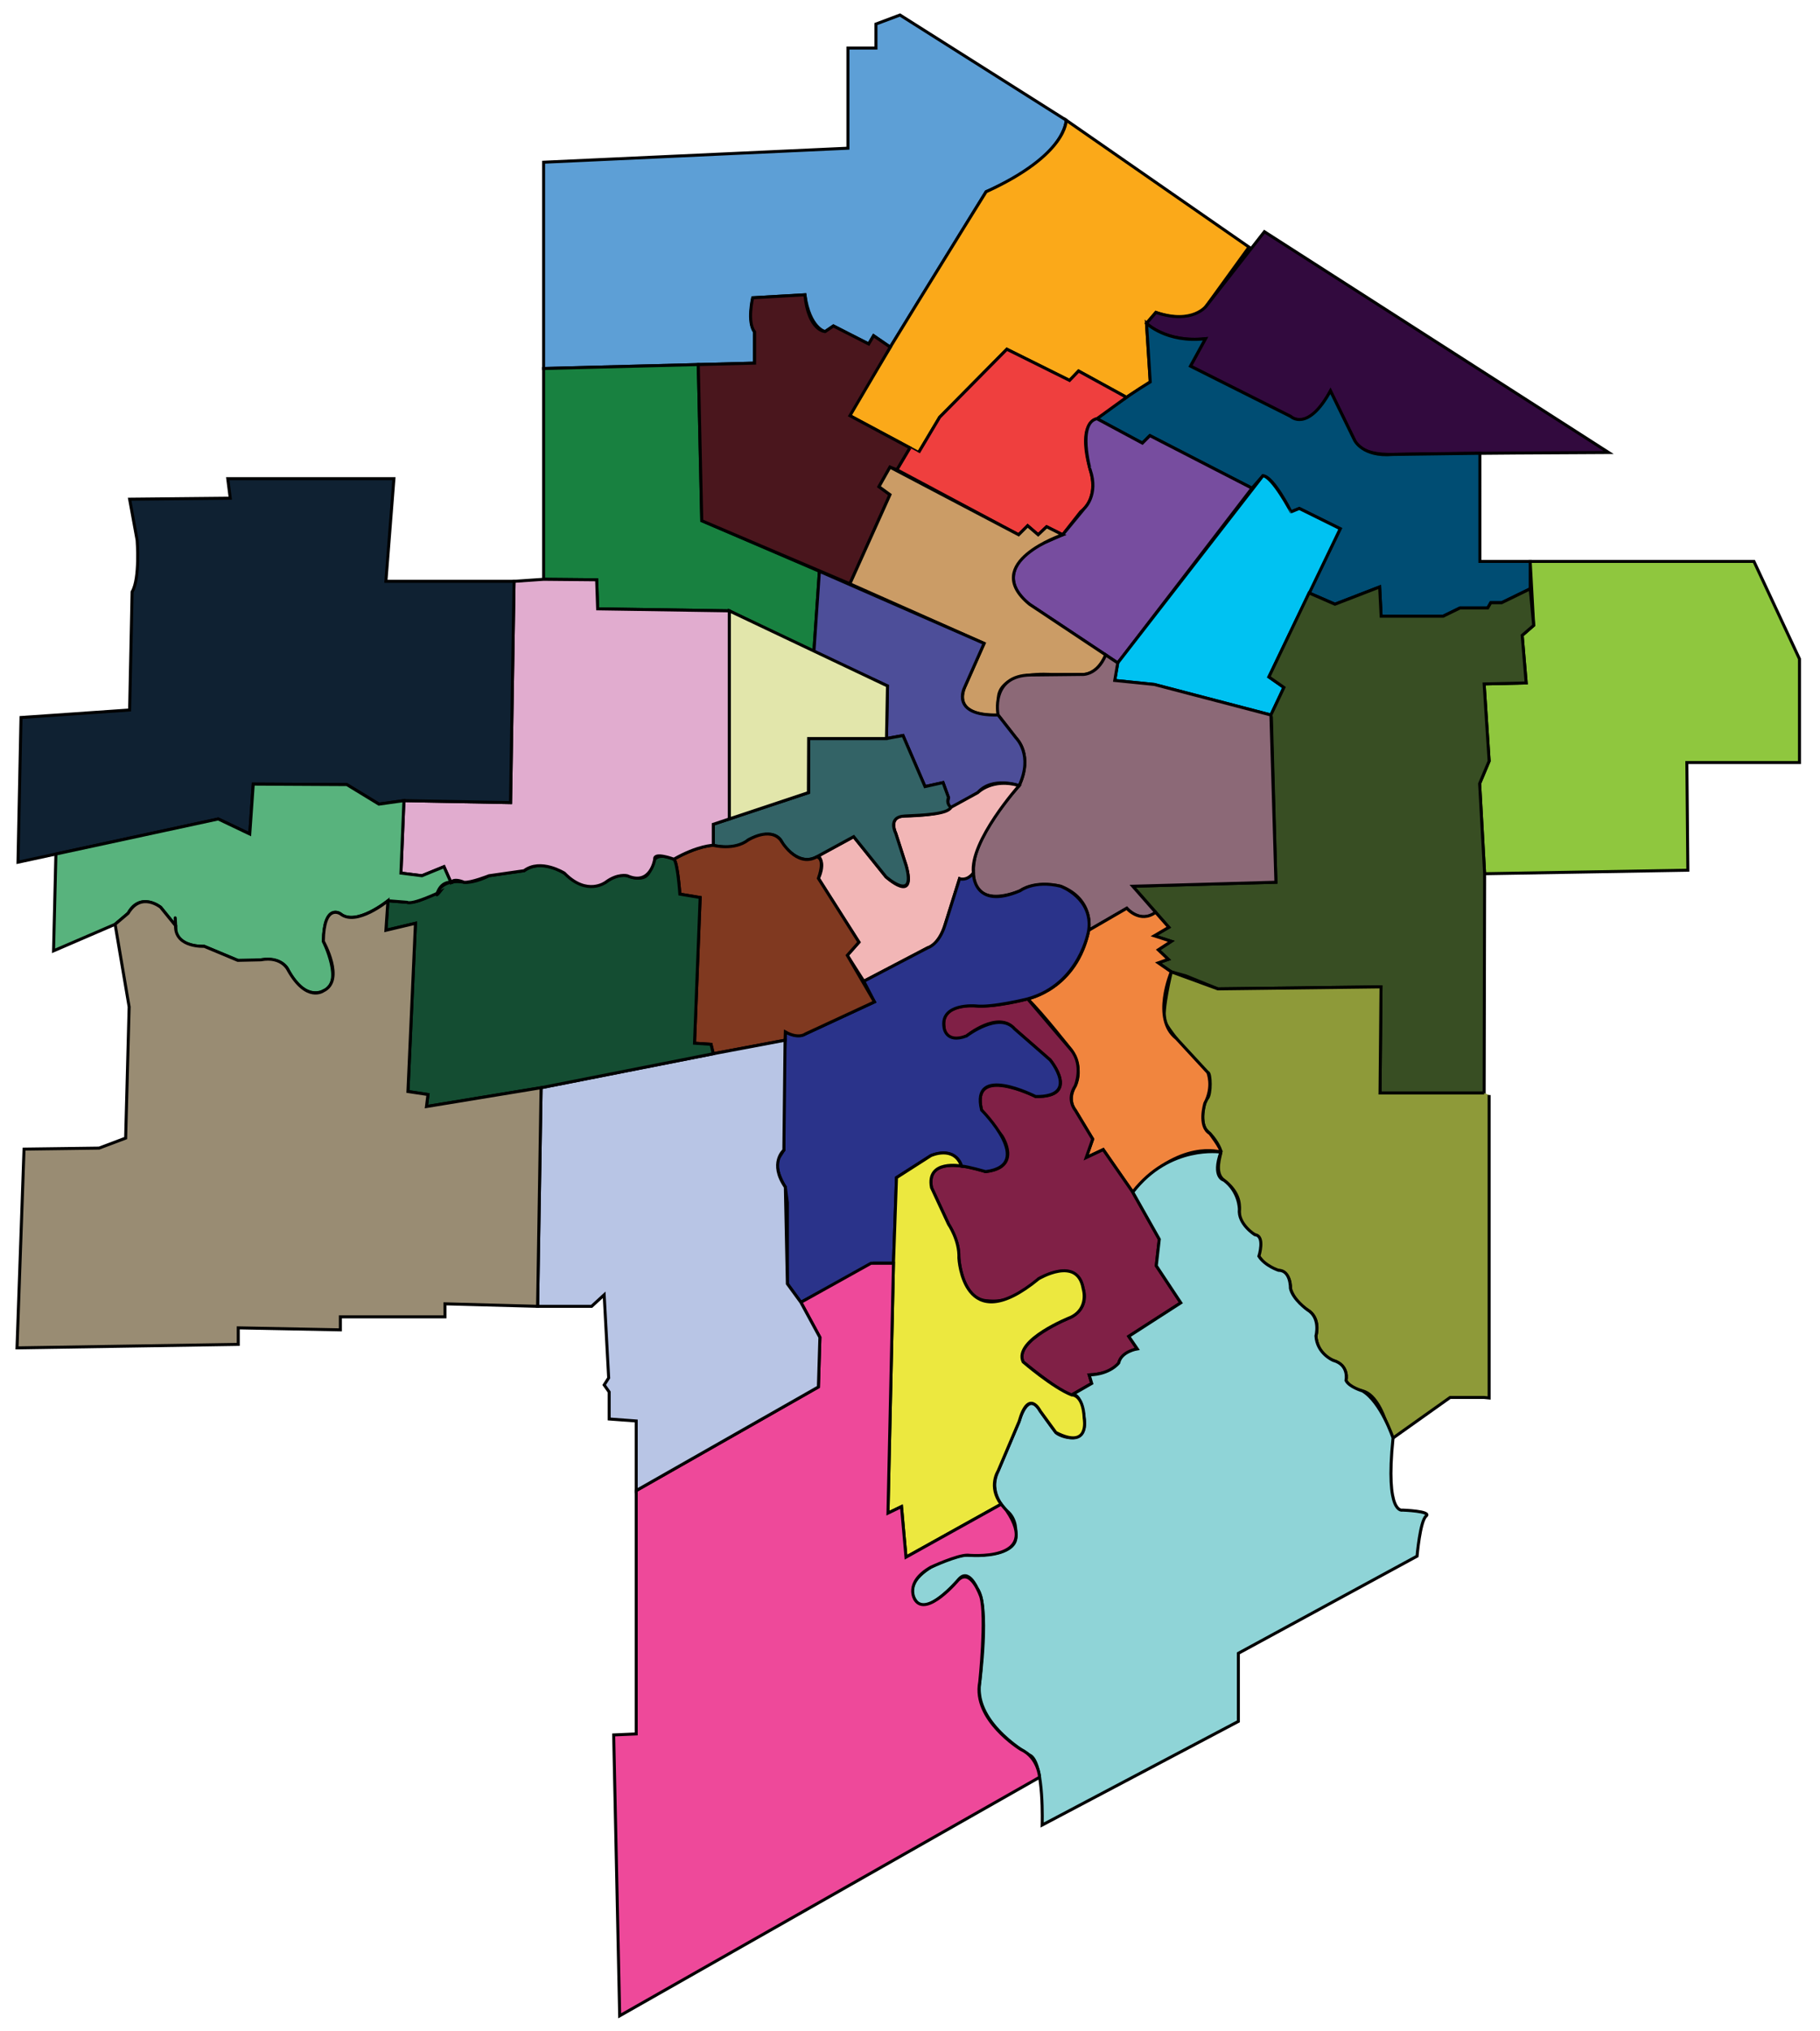 <?xml version="1.0" encoding="utf-8"?>
<!-- Generator: Adobe Illustrator 16.0.0, SVG Export Plug-In . SVG Version: 6.00 Build 0)  -->
<!DOCTYPE svg PUBLIC "-//W3C//DTD SVG 1.1//EN" "http://www.w3.org/Graphics/SVG/1.1/DTD/svg11.dtd">
<svg version="1.1" id="Layer_1" xmlns="http://www.w3.org/2000/svg" xmlns:xlink="http://www.w3.org/1999/xlink" x="0px" y="0px"
	 width="606px" height="676px" viewBox="0 0 606 676" enable-background="new 0 0 606 676" xml:space="preserve">
<g id="The_Maples">
	<path fill="#5D9FD6" stroke="#000000" stroke-miterlimit="10" d="M181,122.667V54l101.333-4.667V16h9.333V8l8-3l55.333,35
		c0,0-0.001,12.333-26.667,23.833l-31.909,51.722l-5.55-3.805l-1.625,2.75l-11.75-6l-2.75,1.875c0,0-5.123-1-6.749-12.25l-17.376,1
		c0,0-1.625,8.375,0.625,11.375v10.375L181,122.667z"/>
</g>
<g id="Kildonan">
	<path fill="#FBA919" stroke="#000000" stroke-miterlimit="10" d="M355.001,40c0,0,0.542,11.416-26.667,23.833
		c0,0-46.209,74.292-45.334,74.542l22.875,12.25l7-11.75l22.375-22.625l20.875,10.375l3-3.125l15.957,8.755l7.918-5.13l-1.25-19.5
		l3.125-3.625c0,0,12.125,4.75,16.875-2.25l14.125-19.5L355.001,40z"/>
</g>
<g id="River_East">
	<path fill="#320A3E" stroke="#000000" stroke-miterlimit="10" d="M421,77.125l-19.25,24.625c0,0-4.5,6.375-16.875,2.25
		l-3.125,3.625c0,0,6.375,6.5,19.625,5.125l-5,9.125l33.375,16.75c0,0,5.497,5.497,12.989-8.021
		c0.087-0.157,0.174-0.316,0.261-0.479l8,16.375c0,0,0.75,5.125,13.375,4.75s71.25-0.625,71.25-0.625L421,77.125z"/>
</g>
<g id="Rossmere">
	<path fill="#004D73" stroke="#000000" stroke-miterlimit="10" d="M381.75,107.625c0,0,6.75,6.625,19.625,5.125l-5,9.125
		l33.375,16.75c0,0,5.625,5.375,13.25-8.5l8,16.375c0,0,2.625,5.664,12.75,4.77l29.001-0.384l-0.001,35.99h16.75V196l-9.5,4.625
		h-3.625l-1,1.75h-9.25l-5.625,2.75h-20.625l-0.5-9.75l-14.875,5.75l-8.625-3.75L446.25,176l-13.625-6.75l-2.75,1.125
		c0,0-5.875-11.875-9.375-12l-3.625,4.125l-34-17.5l-2.5,2.5l-15.125-8.125c0,0,8.5-6.625,17.75-12.25L381.75,107.625z"/>
</g>
<g id="Transcona">
	<polygon fill="#8FC73E" stroke="#000000" stroke-miterlimit="10" points="509.5,186.875 584,186.875 599.166,219.333 
		599.166,253.833 561.666,253.833 562,289.667 494.333,290.833 492.666,260.833 495.833,253.333 494.166,227.667 508.166,227.333 
		506.833,211.5 510.666,208.167 	"/>
</g>
<g id="Tyndall_Park">
	<polygon fill="#188140" stroke="#000000" stroke-miterlimit="10" points="181,122.667 232.501,121.353 233.667,173.333 
		272.833,190.166 271,217 242.833,203.333 199,202.666 198.667,193 181,192.833 	"/>
</g>
<g id="Burrows">
	<path fill="#4A161D" stroke="#000000" stroke-miterlimit="10" d="M232.501,121.353l1.166,51.979l49.321,21l13.346-29.667
		l-3.667-2.667l3.667-6.5l2.333,0.876l4.333-7.29l-20-10.71l13.425-22.82l-5.55-3.805l-1.625,2.75l-11.75-6l-2.75,1.875
		c0,0-5.582-0.124-6.749-12.25l-17.376,1c0,0-1.959,8.043,0.625,11.375v10.375L232.501,121.353z"/>
</g>
<g id="St._Johns">
	<path fill="#EF3F3E" stroke="#000000" stroke-miterlimit="10" d="M305.875,150.625l7-11.75l22.375-22.625l20.875,10.375l3-3.125
		l15.957,8.755l-9.832,7.12c0,0-6.748,0.875-2.248,17c0,0,3.334,8.959-3.166,13.959l-6,7.667l-5.334-2.667L345.669,178l-3.5-3l-3,3
		l-40.502-21.625l4.333-7.29"/>
</g>
<g id="Elmwood">
	<path fill="#774D9F" stroke="#000000" stroke-miterlimit="10" d="M365.25,139.375l15.125,8.125l2.5-2.5l34,17.5l-44.707,58.167
		l-29.333-19.5c0,0-14.167-9.5,3.333-19.833l7.668-3.334l7.268-8.824c0,0,4.732-4.427,1.898-12.801
		C363.002,156.375,358.665,140.749,365.25,139.375z"/>
</g>
<g id="Concordia">
	<path fill="#00C2F2" stroke="#000000" stroke-miterlimit="10" d="M420.5,158.375l-48.332,62.292l-0.998,5.833l13.166,1.333
		L423.17,238l4.333-9.167l-5-3.5L446.25,176l-13.625-6.75l-2.75,1.125C429.875,170.375,423.664,158.583,420.5,158.375z"/>
</g>
<g id="Radisson">
	<polygon fill="#384E23" stroke="#000000" stroke-miterlimit="10" points="423.17,238.001 427.503,228.834 422.503,225.334 
		435.875,197.375 444.5,201.125 459.375,195.375 459.875,205.125 480.5,205.125 486.125,202.375 495.375,202.375 496.375,200.625 
		500,200.625 509.5,196 510.666,208.167 506.833,211.5 508.166,227.333 494.166,227.667 495.833,253.333 492.666,260.833 
		494.333,290.833 494.17,363.833 459.503,363.833 459.836,328.5 405.503,329.166 394.836,324.833 390.003,323.5 385.67,320.5 
		389.003,319.333 385.67,316.166 390.003,313.333 384.336,311.5 389.17,308.666 377.17,295 424.836,293.666 423.336,238.854 	"/>
</g>
<g id="Point_Douglas">
	<path fill="#CB9C66" stroke="#000000" stroke-miterlimit="10" d="M282.988,194.333l13.346-29.667l-3.667-2.667l3.667-6.5
		L339.169,178l3-3l3.5,3l2.833-2.667l5.334,2.667c0,0-27.836,9.335-11.001,23.167l25.33,16.839c0,0-2.494,6.826-8.161,6.493
		l-10,0.012c0,0-16-1.345-17.5,6.988L332.337,238c0,0-15.167,1.332-11.167-9.168l6.5-14.667L282.988,194.333z"/>
</g>
<g id="St._Boniface">
	<path fill="#8C6977" stroke="#000000" stroke-miterlimit="10" d="M371.17,226.501l13.166,1.333l38.834,10.167l1.666,55.665
		L377.17,295l7.614,8.672c0,0-4.28,4.161-9.614-1.339l-12.667,7.333c0,0,2.001-10.333-9.333-14.667c0,0-8.166-2-13.5,1.5
		c0,0-18.5,8.333-15.167-10.5c0,0,1.166-9,14.833-24.5c0,0,4.833-9.167-1-15.833l-5.999-7.665c0,0-2.745-13.141,10.877-13.319
		l16.79-0.182c0,0,5.156,0.681,8.161-6.493l4.003,2.661L371.17,226.501z"/>
</g>
<g id="Logan">
	<path fill="#4D4E99" stroke="#000000" stroke-miterlimit="10" d="M271,217l1.833-26.833l54.836,24l-6.5,14.667
		c0,0-4.997,9.503,11.167,9.168l5.999,7.665c0,0,5.835,5.667,1,15.833c0,0-9.019-3.16-13.76,2.336l-6.575,3.83
		c0,0-4.332,3.5-3.166-2.167l-1.834-5l-6,1.334l-7.332-17l-5.5,1l0.333-17.5L271,217z"/>
</g>
<g id="Fort_Rouge">
	<path fill="#F2B6B6" stroke="#000000" stroke-miterlimit="10" d="M287.625,326.625l-5.5-8.625l3.875-4.375l-13.5-21.25
		c0,0,2.5-4.625,0-7.5l11.75-6.375L295,291.875c0,0,10.25,9.375,6.75-3.625l-3.5-10.875c0,0-2.75-5.75,3-5.75
		c0,0,12.875-0.029,15.375-2.89l8.951-4.899c0,0,4.846-4.962,13.76-2.336c0,0-16.508,18.5-15.234,29.125c0,0-2.102,3-4.602,1.875
		l-4.875,15.5c0,0-1.75,6.375-5.75,7.5L287.625,326.625z"/>
</g>
<g id="Wolseley">
	<path fill="#336366" stroke="#000000" stroke-miterlimit="10" d="M295.168,245.833H269.25v18.003l-31.75,10.539v7
		c0,0,7.625,2.083,11.625-1.771c0,0,9.375-5.229,11.625,1.646c0,0,5.283,7.206,11.125,4l12.375-6.75L295,291.875
		c0,0,10.125,8.875,6.75-3.625l-3.5-10.875c0,0-2.905-5.458,3-5.75c5.905-0.292,14.25-0.529,15.375-2.89c0,0-1.705-1.236-0.79-3.236
		l-1.834-5L308,261.833l-7.332-17L295.168,245.833z"/>
</g>
<g id="Minto">
	<polygon fill="#E2E6AB" stroke="#000000" stroke-miterlimit="10" points="269.25,245.833 295.168,245.833 295.501,228.333 
		242.833,203.333 242.833,272.604 269.167,263.836 	"/>
</g>
<g id="Southdale">
	<path fill="#8E9A39" stroke="#000000" stroke-miterlimit="10" d="M494.17,363.833h-34.667l0.333-35.333l-54.333,0.667l-15.5-5.667
		c0,0-3.168,13.002-2.168,16.335s13.333,17.167,14.333,17.167s1.166,7.333-0.167,8.667s-2.667,8.501,0,10.834s4.5,5.834,4.5,7
		s-2.334,6.833,1,9.333s5.5,5.834,5.167,9.667s1.501,6.667,5.167,8.5s0.5,6.166,1.333,7.166s1.999,3.667,6.499,4.667s4,6,4,6
		s1,4.334,5.667,7.167s2.833,8.667,2.833,8.667s0.168,6.166,5.751,8.166s4.249,6.667,4.249,6.667s0.836,2.5,5.502,3.5
		s7.333,9,7.333,9l2.833,6.667l19-13.5h11.335l1.665,0.167V364.502"/>
</g>
<g id="St._Vital">
	<path fill="#F1853E" stroke="#000000" stroke-miterlimit="10" d="M362.503,309.666l12.667-7.333c0,0,4.398,5.176,9.614,1.339
		l4.386,4.995l-4.834,2.833l5.667,1.833l-4.333,2.833l3.333,3.167l-3.333,1.167l4.333,3c0,0-6.634,15.639,1.682,22.152l10.483,11.35
		c0,0,2.027,4.629-0.987,10.23c0,0-2.344,7.697,1.654,10.066c0,0,3.877,5.047,3.666,6.203c0,0-13.827-4.502-29.331,13.332
		l-9.837-14.166l-5.667,2.666l2.167-6.166L358,369.501c0,0-2.833-3.167,0-8c0,0,2.982-5.169-1.259-11.918
		c0,0-9.573-12.252-14.573-17.085C342.168,332.498,358.501,329.331,362.503,309.666z"/>
</g>
<g id="Riel">
	<path fill="#802046" stroke="#000000" stroke-miterlimit="10" d="M342.168,332.498c0,0-10.168,2.833-17.334,2.333
		c0,0-11.834-1.167-10.5,7.167c0,0,0,6.333,7.5,2.833c0,0,10.5-8.667,16-2.333l11.834,10.333c0,0,10.332,12.5-4.834,12.167
		c0,0-21.834-10.833-18,4.5l6.833,8.667c0,0,6.835,10.501-5.499,11.834c0,0-20.5-7.167-18,5.333l5.666,12.167
		c0,0,3.334,5.166,3.334,9.666c0,0,0.333,15.668,9.833,15.834c0,0,9.666,1.499,16.833-7.334c0,0,13.001-7.499,14.834,3.334
		c0,0,2.333,6.166-4.167,9.5c0,0-19.333,7.834-15.833,14.834c0,0,12.502,10.333,16.168,11l6.666-3.832l-0.833-2.834
		c0,0,8.666-0.334,9.833-4s6.167-4.666,6.167-4.666l-2.833-4.167l17.333-11.167l-8.167-12.333l1-8.833l-8.832-15.666l-9.837-14.166
		l-5.667,2.666l2.167-6.166L358,369.501c0,0-3.002-3.499,0-8c0,0,2.912-6.704-1.259-11.918L342.168,332.498z"/>
</g>
<g id="Fort_Garry_-_Riverview">
	<path fill="#2A338A" stroke="#000000" stroke-miterlimit="10" d="M287.625,326.625l21.25-11.125c0,0,3.703-0.99,5.75-7.5
		l4.875-15.5c0,0,2.369,0.918,4.602-1.875c0,0-0.096,12.542,15.568,5.875c0,0,4.669-3.666,13.5-1.5c0,0,10.835,4.001,9.333,14.667
		c0,0-2.834,17.998-20.335,22.832c0,0-12.001,3-17.334,2.333c0,0-11.833-1.001-10.5,7.167c0,0,0.5,5.5,7.5,2.833
		c0,0,10.833-8.334,16-2.333l11.834,10.333c0,0,10.166,12.333-4.834,12.167c0,0-21.833-11.167-18,4.5c0,0,18.335,18.333,1.334,20.5
		c0,0-5.719-1.676-8.02-1.854c0,0-1.402-6.646-10.191-3.479l-11.456,7.333l-1,28.5h-6.667l-24.167,13l-4.5-6.166v-27l-0.667-5.167
		c0,0-4.333-6.5-2-10l1.5-2.333v-25l0.5-14.333c0,0,3.834,2.167,6.667,0.667l23-10.667L287.625,326.625z"/>
</g>
<g id="Seine_River">
	<path fill="#8FD4D7" stroke="#000000" stroke-miterlimit="10" d="M356.836,464.332l6.666-3.832l-0.833-2.834
		c7.003-0.167,9.833-4,9.833-4c0.836-3.834,6.167-4.666,6.167-4.666l-2.833-4.167l17.333-11.167l-8.167-12.333l1-8.833
		l-8.832-15.666c12.337-15.999,29.331-13.332,29.331-13.332c-2.999,8.502,1,9.333,1,9.333c5.168,3.835,5.167,9.667,5.167,9.667
		c-0.498,5.002,5.167,8.5,5.167,8.5c3.502,0.336,1.333,7.166,1.333,7.166c2.002,3.168,6.499,4.667,6.499,4.667c4.167,0.002,4,6,4,6
		c0.761,3.669,5.667,7.167,5.667,7.167c4.501,2.669,2.833,8.667,2.833,8.667c0.327,5.918,5.751,8.166,5.751,8.166
		c5.418,1.502,4.249,6.667,4.249,6.667c1.001,2.169,5.502,3.5,5.502,3.5c6.169,3.669,10.166,15.667,10.166,15.667
		c-2.667,25.84,3.166,23.996,3.166,23.996s9.833,0.333,7.833,2s-3,13.333-3,13.333l-59.501,32.334v22.667L347,607.499
		c0,0,0.668-19.67-3.665-23.003c0,0-19.001-10.334-17.167-24.167c0,0,3.5-26.166-0.833-31.666c0,0-2.999-7.167-6.333-2.667
		c0,0-11.334,13.167-14.334,6.5c0,0-4.256-4.833,5.289-10.833c0,0,8.377-4.333,12.211-4c0,0,17.666,1.166,16-7.167
		c0,0,0.666-4.834-3-7.667c0,0-6.5-5.666-2.833-13.166l7-16.5c0,0,2.833-10.668,7-3.501c0,0,4.122,5.834,5.228,7.167
		c1.106,1.333,10.631,4.874,9.439-4.667S356.836,464.332,356.836,464.332z"/>
</g>
<g id="Fort_Richmond">
	<path fill="#ECE83F" stroke="#000000" stroke-miterlimit="10" d="M297.5,420.498l1-28.5l11.456-7.333c0,0,7.673-3.543,10.191,3.479
		c0,0-11.812-2.315-9.98,7.187l5.666,12.167c0,0,3.725,5.413,3.445,11.291c0,0,1.389,27.539,26.555,6.875
		c0,0,13.002-7.835,14.834,3.334c0,0,2.081,6.478-4.167,9.5c0,0-19.165,7.499-15.833,14.834c0,0,9.837,8.499,16.168,11
		c0,0,3.834-0.341,4.166,7.83c0,0,2.017,10.558-9.439,4.667l-5.228-7.167c0,0-3.832-7.669-7,3.501l-7,16.5
		c0,0-3.381,5.191,1.013,11.037l-31.681,17.632l-1.5-16.834l-4.5,2.167L297.5,420.498z"/>
</g>
<g id="River_Heights">
	<path fill="#803920" stroke="#000000" stroke-miterlimit="10" d="M237.5,281.375c0,0,6.875,1.833,11.625-1.771
		c0,0,7.112-4.482,10.805,0c0,0,5.219,9.315,11.945,5.646c0,0,3.125-0.125,0.625,7.125l13.5,21.25L282.125,318l9.042,15.499
		l-23,10.667c0,0-2.167,1.832-6.667-0.667l-0.096,2.752L237.5,350.75l-0.75-3.125l-5.5-0.375l1.875-48.5l-6.75-1.125
		c0,0-0.75-10.75-2-11.625C224.375,286,231.75,281.625,237.5,281.375z"/>
</g>
<g id="St._Norbert">
	<path fill="#EE499A" stroke="#000000" stroke-miterlimit="10" d="M206.334,670.998l139.816-79.412c0,0-0.353-6.55-6.334-9.318
		c0,0-16.038-9.794-13.595-22.363c0,0,2.292-21.861,0.368-28.383c0,0-3.278-9.844-7.589-5.524c0,0-10.5,12.497-14.334,6.5
		c0,0-3.754-5.669,5.289-10.833c0,0,8.717-4.035,12.211-4c0,0,24.834,2.496,13-14.834l-1.82-2.129l-31.681,17.632l-1.5-16.834
		l-4.5,2.167l1.834-83.167H290l-23.333,13l6.333,11.67l-0.5,16.5l-60.667,34.5v81l-7.5,0.333L206.334,670.998z"/>
</g>
<g id="Fort_Whyte">
	<path fill="#B8C5E5" stroke="#000000" stroke-miterlimit="10" d="M237.5,350.75l23.904-4.499L261,382.832c0,0-5,4.332,0.5,12.333
		l0.667,32.167l4.5,6.166l6.333,11.67l-0.5,16.5l-60.667,34.5V473l-9.002-0.667v-9L201.166,461l1.5-2.334l-1.5-27.666l-4.167,3.833
		h-18l1.167-72.771L237.5,350.75z"/>
</g>
<g id="Tuxedo">
	<path fill="#144D32" stroke="#000000" stroke-miterlimit="10" d="M180.166,362.062L237.5,350.75l-0.75-3.125l-5.5-0.375l1.875-48.5
		l-6.75-1.125c0,0-0.728-10.562-2-11.625c0,0-4.378-2.167-6.378,0s-0.328,8.501-9.164,5.501c0,0-3.169-0.978-7.169,2.178
		c0,0-7,3.155-11.333-1.345c0,0-8.667-7.5-15.833-2.5l-5.667,0.791l-6,0.876c0,0-4.667,2.522-8.333,2.178c0,0-5.833-1.345-8.5,2.655
		c0,0-6,4.5-10.5,4l-6.333-0.5l-0.667,9.832l9.833-2.332l-2.5,56l6.667,1l-0.5,4L180.166,362.062z"/>
</g>
<g id="St._James">
	<path fill="#E1ACCF" stroke="#000000" stroke-miterlimit="10" d="M181,192.833L198.667,193l0.333,9.667l43.833,0.667v69.272
		l-5.333,1.771v7c0,0-5.082,0.042-13.125,4.625c0,0-6.71-2.5-6.378,0c0,0-1.327,9.002-9.164,5.501c0,0-3.168-0.811-7.169,2.178
		c0,0-6.195,4.738-13.765-3.054c0,0-7.9-4.957-13.402-0.791l-11.667,1.667c0,0-6,2.391-8.333,2.178c0,0-3.06-1.488-4.364,0
		l-2.304-5.179l-7.333,3l-7-0.875l1-24.125l35.5,0.667l1.167-73.666L181,192.833z"/>
</g>
<g id="Assiniboia">
	<path fill="#0F2132" stroke="#000000" stroke-miterlimit="10" d="M171.163,193.5h-42.666l2.665-34.166H75.829l0.833,6.5
		l-33.5,0.333l2.5,13.667c0,0,1,12.667-1.667,17.167l-0.833,39.333l-36.167,2.5l-1,48.167l66.667-14.396l10.5,5.007l1.167-16.61
		l31.167,0.167l10.667,6.5l8.333-1.168l35.5,0.667L171.163,193.5z"/>
</g>
<g id="Kirkland_Park">
	<path fill="#58B37D" stroke="#000000" stroke-miterlimit="10" d="M134.496,266.5l-1,24.125l7,0.875l7.333-3l2.304,5.179
		c0,0-2.635-0.345-4.136,2.655s0.332,0.667,0.332,0.667s-8.998,4.333-10.832,3.333l-6.333-0.5c0,0-10.834,8.667-15.834,4.333
		c0,0-5.333-3.833-5.667,9.167c0,0,7,14.167,0,16.5c0,0-6.167,3.667-11.667-6.833c0,0-1.5-4.5-9.167-3.5s-7.667,0.167-7.667,0.167
		l-11.167-4.667c0,0-9.857,0.477-9.541-6.333c0.008-0.163,0.021-0.329,0.041-0.5l-5-6.167c0,0-6.833-5.333-10.833,2l-4.333,3.667
		l-20.5,8.833l0.785-32.225l54.048-11.671l10.5,5.007l1.167-16.61l31.167,0.167l10.667,6.5L134.496,266.5z"/>
</g>
<g id="Charleswood">
	<path fill="#998C73" stroke="#000000" stroke-miterlimit="10" d="M5.667,448.667l73.667-1.167V442l34,0.667v-4.333h34.833V434
		l30.832,0.833l1.167-72.771l-38.168,6.271l0.5-4l-6.667-1l2.5-56l-9.833,2.332l0.667-9.832c0,0-10.506,8.668-15.834,4.333
		c0,0-5.504-3.665-5.667,9.167c0,0,7.329,13.002,0,16.5c0,0-5.505,4.001-11.667-6.833c0,0-2.004-4.832-9.167-3.5l-7.667,0.167
		l-11.167-4.667c0,0-9.252,0.502-9.541-6.333s0.041-0.5,0.041-0.5l-5-6.167c0,0-6.504-5.332-10.833,2l-4.333,3.667L43,335.166
		l-1.167,43.667L33,382.166l-25,0.333L5.667,448.667z"/>
</g>
</svg>
